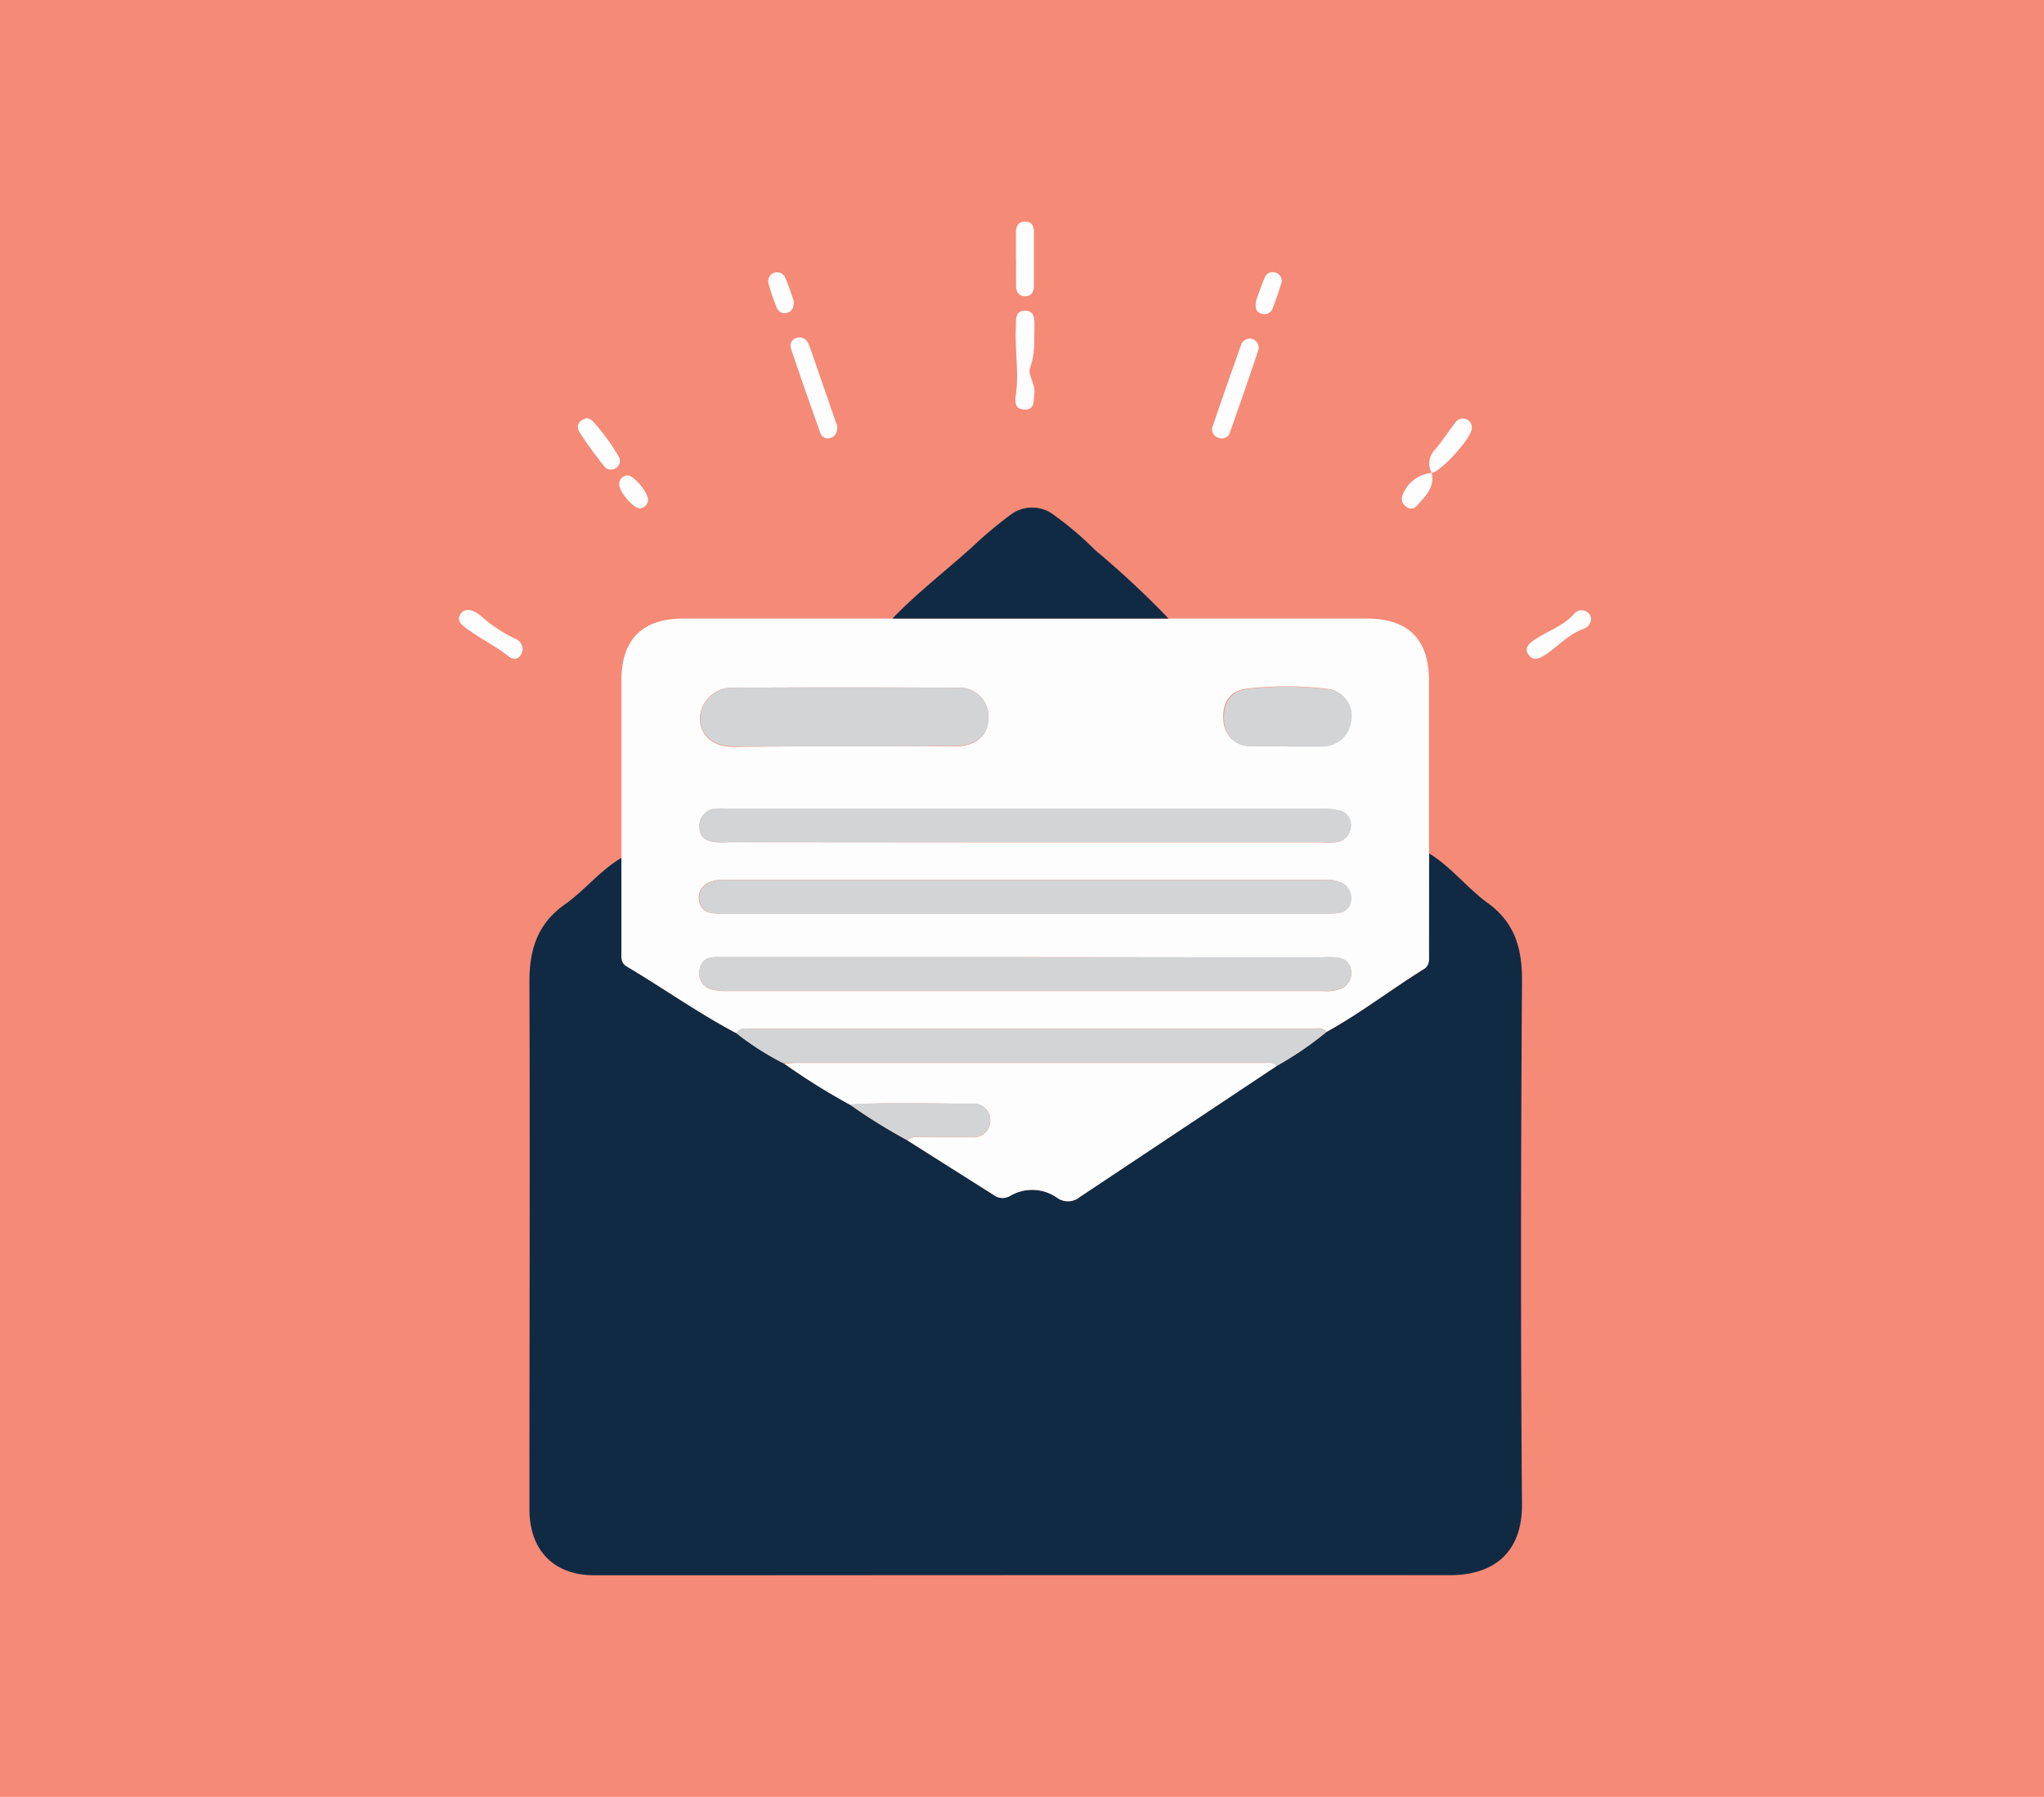 <svg xmlns="http://www.w3.org/2000/svg" viewBox="0 0 182 160"><defs><style>.cls-1{fill:#f58a77;}.cls-2{fill:#102a43;}.cls-3{fill:#fdfdfd;}.cls-4{fill:#d2d4d5;}</style></defs><title>Mail</title><g id="Layer_2" data-name="Layer 2"><g id="Layer_5" data-name="Layer 5"><rect class="cls-1" width="182" height="160"/><path class="cls-2" d="M127.26,76c1.94,1.19,3.31,3,5.13,4.35,2.48,1.76,3.15,4.08,3.13,7-.1,15.55-.13,31.11,0,46.66,0,4.23-2.51,6.26-6.43,6.25Q98,140.25,67,140.27c-4.69,0-9.39,0-14.08,0-3.63,0-5.78-2.24-5.78-5.9,0-15.65.06-31.3,0-46.95,0-2.91.73-5.17,3.16-6.89,1.79-1.27,3.17-3.06,5.09-4.18,0,2.8,0,5.61,0,8.41,0,.49-.09,1,.48,1.33C59.08,88,62.2,90.23,65.57,92a24,24,0,0,0,4.24,2.68,60.19,60.19,0,0,0,5.85,3.66,49.38,49.38,0,0,0,5.13,3.2l7.67,4.85a1.31,1.31,0,0,0,1.51.07,3.86,3.86,0,0,1,4.18.21,1.65,1.65,0,0,0,2-.1l17.52-11.66a30.27,30.27,0,0,0,4.42-3c3-1.66,5.74-3.78,8.66-5.59.55-.34.47-.83.47-1.32Z"/><path class="cls-3" d="M65.57,92c-3.37-1.78-6.49-4-9.76-5.94-.57-.34-.48-.84-.48-1.33,0-2.8,0-5.61,0-8.41q0-7.86,0-15.72c0-3.67,1.86-5.51,5.52-5.52l18.61,0,24.59,0,17.65,0c3.68,0,5.54,1.85,5.54,5.5q0,7.73,0,15.44l0,8.95c0,.49.08,1-.47,1.32-2.92,1.81-5.64,3.93-8.66,5.59-.35-.42-.84-.3-1.29-.3H66.93C66.45,91.61,65.89,91.44,65.57,92Zm25.68-6.77H63.78c-.78,0-1.35.28-1.49,1.12a1.46,1.46,0,0,0,1.15,1.77,5.22,5.22,0,0,0,1.37.13h53a3.44,3.44,0,0,0,1.49-.18,1.47,1.47,0,0,0,1-1.63c-.07-.8-.63-1.08-1.3-1.18a10.6,10.6,0,0,0-1.38,0Zm-.12-3.86h26.64a7.47,7.47,0,0,0,1.5-.1,1.18,1.18,0,0,0,1-1.13,1.48,1.48,0,0,0-.64-1.43,3,3,0,0,0-1.72-.37q-26.64,0-53.27,0a3.18,3.18,0,0,0-1.61.28,1.46,1.46,0,0,0-.78,1.62,1.22,1.22,0,0,0,1.11,1.06,7.06,7.06,0,0,0,1.38.07Zm0-6.36h26.51a8.49,8.49,0,0,0,1.24,0,1.49,1.49,0,0,0,1.38-1.33,1.33,1.33,0,0,0-1.11-1.52,6.38,6.38,0,0,0-1.64-.14H64.79a6.83,6.83,0,0,0-1.11,0,1.51,1.51,0,0,0-1.4,1.59c0,1,.6,1.28,1.39,1.38a8.66,8.66,0,0,0,1.25,0ZM75,66.46c3.36,0,6.72,0,10.08,0,1.79,0,2.88-.94,2.92-2.42a2.56,2.56,0,0,0-2.74-2.8q-10-.06-20,0A2.85,2.85,0,0,0,62.31,64c.07,1.56,1.19,2.5,3,2.51C68.55,66.47,71.77,66.46,75,66.46Zm39.58,0h3a2.61,2.61,0,0,0,2.69-2.26,2.4,2.4,0,0,0-2.16-2.87,30.09,30.09,0,0,0-7.16,0c-1.52.21-2.17,1.32-2,2.94a2.3,2.3,0,0,0,2.44,2.14C112.45,66.5,113.51,66.46,114.57,66.46Z"/><path class="cls-2" d="M104.05,55.08l-24.59,0c2.21-2.29,4.72-4.23,7.07-6.34a36.66,36.66,0,0,1,3.37-2.84,3.2,3.2,0,0,1,4,0A28.81,28.81,0,0,1,97.53,49,79.9,79.9,0,0,1,104.05,55.08Z"/><path class="cls-3" d="M74.55,37.94c0,.59-.16.92-.61,1.06a.7.7,0,0,1-.9-.45c-.89-2.51-1.77-5-2.62-7.54a.72.72,0,0,1,.59-.94c.62-.13.92.31,1.09.82.66,1.86,1.29,3.73,1.94,5.59Z"/><path class="cls-3" d="M111.36,30.15A.82.82,0,0,1,112,31.3c-.79,2.39-1.63,4.78-2.47,7.16a.75.75,0,0,1-1,.53A.77.77,0,0,1,108,37.9c.81-2.39,1.65-4.77,2.49-7.15A.85.85,0,0,1,111.36,30.15Z"/><path class="cls-3" d="M92.09,30.33a7.05,7.05,0,0,1-.36,2.41c-.27.56.49,1.47.37,2.32-.08.64.05,1.44-.88,1.41s-.84-.78-.76-1.37c.28-2-.12-4.05,0-6.07,0-.6-.07-1.34.78-1.36s.87.67.87,1.3Z"/><path class="cls-3" d="M46.54,57.84c-.12.69-.64,1.1-1.23.62-1.26-1-2.75-1.68-4-2.68-.34-.26-.6-.6-.33-1.06s.74-.48,1.2-.29a4,4,0,0,1,.58.36,12.74,12.74,0,0,0,3.06,2.06A1.05,1.05,0,0,1,46.54,57.84Z"/><path class="cls-3" d="M90.46,23.08V20.74c0-.56.16-1,.82-1s.78.44.78.94c0,1.6,0,3.21,0,4.81,0,.52-.25.91-.82.89s-.77-.43-.77-.95c0-.77,0-1.55,0-2.33Z"/><path class="cls-3" d="M141.67,55.14A1,1,0,0,1,141,56c-1.35.48-2.27,1.57-3.43,2.32-.5.32-1,.59-1.45,0s0-1,.52-1.35c1.17-.79,2.57-1.22,3.54-2.33a.86.86,0,0,1,1.14-.14A.76.76,0,0,1,141.67,55.14Z"/><path class="cls-3" d="M127.5,42.15a1.76,1.76,0,0,1,.29-2.13c.65-.77,1.2-1.63,1.82-2.43a.8.8,0,0,1,1.43.63c-.15.93-2.65,3.68-3.56,3.91Z"/><path class="cls-3" d="M52.26,37.23a1.38,1.38,0,0,1,.45.2,18.3,18.3,0,0,1,2.43,3.31.79.79,0,0,1-1.29.85c-.78-1-1.56-2-2.24-3.11C51.27,37.94,51.5,37.42,52.26,37.23Z"/><path class="cls-3" d="M111.86,26.71c.2-.53.44-1.28.76-2a.75.75,0,0,1,1-.42.77.77,0,0,1,.45,1c-.22.7-.45,1.4-.72,2.08a.79.79,0,0,1-1.09.54C111.83,27.77,111.73,27.37,111.86,26.71Z"/><path class="cls-3" d="M70.66,26.73c.06.65-.12,1-.59,1.12a.72.72,0,0,1-.9-.44,19,19,0,0,1-.75-2.2.79.79,0,0,1,1.49-.5C70.22,25.42,70.46,26.16,70.66,26.73Z"/><path class="cls-3" d="M127.48,42.13c.29,1.31-.61,2.1-1.34,2.93a.68.68,0,0,1-1,0,.81.81,0,0,1-.29-.85,3,3,0,0,1,2.64-2.09Z"/><path class="cls-3" d="M57.7,44.47a.77.77,0,0,1-.69.79c-.51.11-1.87-1.43-1.87-2.1a.75.75,0,0,1,.74-.82C56.37,42.29,57.65,43.75,57.7,44.47Z"/><path class="cls-3" d="M113.68,94.92,96.16,106.58a1.65,1.65,0,0,1-2,.1,3.86,3.86,0,0,0-4.18-.21,1.31,1.31,0,0,1-1.51-.07l-7.67-4.85c.41-.41.94-.27,1.43-.28,1.43,0,2.85,0,4.27,0a1.5,1.5,0,0,0,1.68-1.47,1.47,1.47,0,0,0-1.63-1.51c-3.63,0-7.25-.16-10.88.08a60.19,60.19,0,0,1-5.85-3.66c.32,0,.64-.06,1-.06h41.76C112.93,94.63,113.36,94.56,113.68,94.92Z"/><path class="cls-4" d="M113.68,94.92c-.32-.36-.75-.29-1.15-.29H70.77c-.32,0-.64,0-1,.06A24,24,0,0,1,65.57,92c.32-.57.88-.4,1.36-.4h49.88c.45,0,.94-.12,1.29.3A30.27,30.27,0,0,1,113.68,94.92Z"/><path class="cls-4" d="M75.66,98.35c3.63-.24,7.25-.08,10.88-.08a1.47,1.47,0,0,1,1.63,1.51,1.5,1.5,0,0,1-1.68,1.47c-1.42,0-2.84,0-4.27,0-.49,0-1-.13-1.43.28A49.38,49.38,0,0,1,75.66,98.35Z"/><path class="cls-4" d="M91.25,85.24h26.37a10.6,10.6,0,0,1,1.38,0c.67.1,1.23.38,1.3,1.18a1.47,1.47,0,0,1-1,1.63,3.44,3.44,0,0,1-1.49.18h-53a5.22,5.22,0,0,1-1.37-.13,1.46,1.46,0,0,1-1.15-1.77c.14-.84.71-1.12,1.49-1.12H91.25Z"/><path class="cls-4" d="M91.13,81.38H64.78a7.06,7.06,0,0,1-1.38-.07,1.22,1.22,0,0,1-1.11-1.06,1.46,1.46,0,0,1,.78-1.62,3.18,3.18,0,0,1,1.61-.28q26.63,0,53.27,0a3,3,0,0,1,1.72.37,1.48,1.48,0,0,1,.64,1.43,1.18,1.18,0,0,1-1,1.13,7.47,7.47,0,0,1-1.5.1Z"/><path class="cls-4" d="M91.16,75H64.92a8.66,8.66,0,0,1-1.25,0c-.79-.1-1.41-.43-1.39-1.38A1.51,1.51,0,0,1,63.68,72a6.83,6.83,0,0,1,1.11,0h52.75a6.38,6.38,0,0,1,1.64.14,1.33,1.33,0,0,1,1.11,1.52A1.49,1.49,0,0,1,118.91,75a8.49,8.49,0,0,1-1.24,0Z"/><path class="cls-4" d="M75,66.46c-3.22,0-6.44,0-9.66,0-1.83,0-2.95-.95-3-2.51a2.85,2.85,0,0,1,2.92-2.71q10-.06,20,0A2.56,2.56,0,0,1,88,64c0,1.48-1.13,2.41-2.92,2.42C81.71,66.47,78.35,66.46,75,66.46Z"/><path class="cls-4" d="M114.57,66.46c-1.06,0-2.12,0-3.17,0A2.3,2.3,0,0,1,109,64.3c-.15-1.62.5-2.73,2-2.94a30.09,30.09,0,0,1,7.16,0,2.4,2.4,0,0,1,2.16,2.87,2.61,2.61,0,0,1-2.69,2.26h-3Z"/></g></g></svg>
